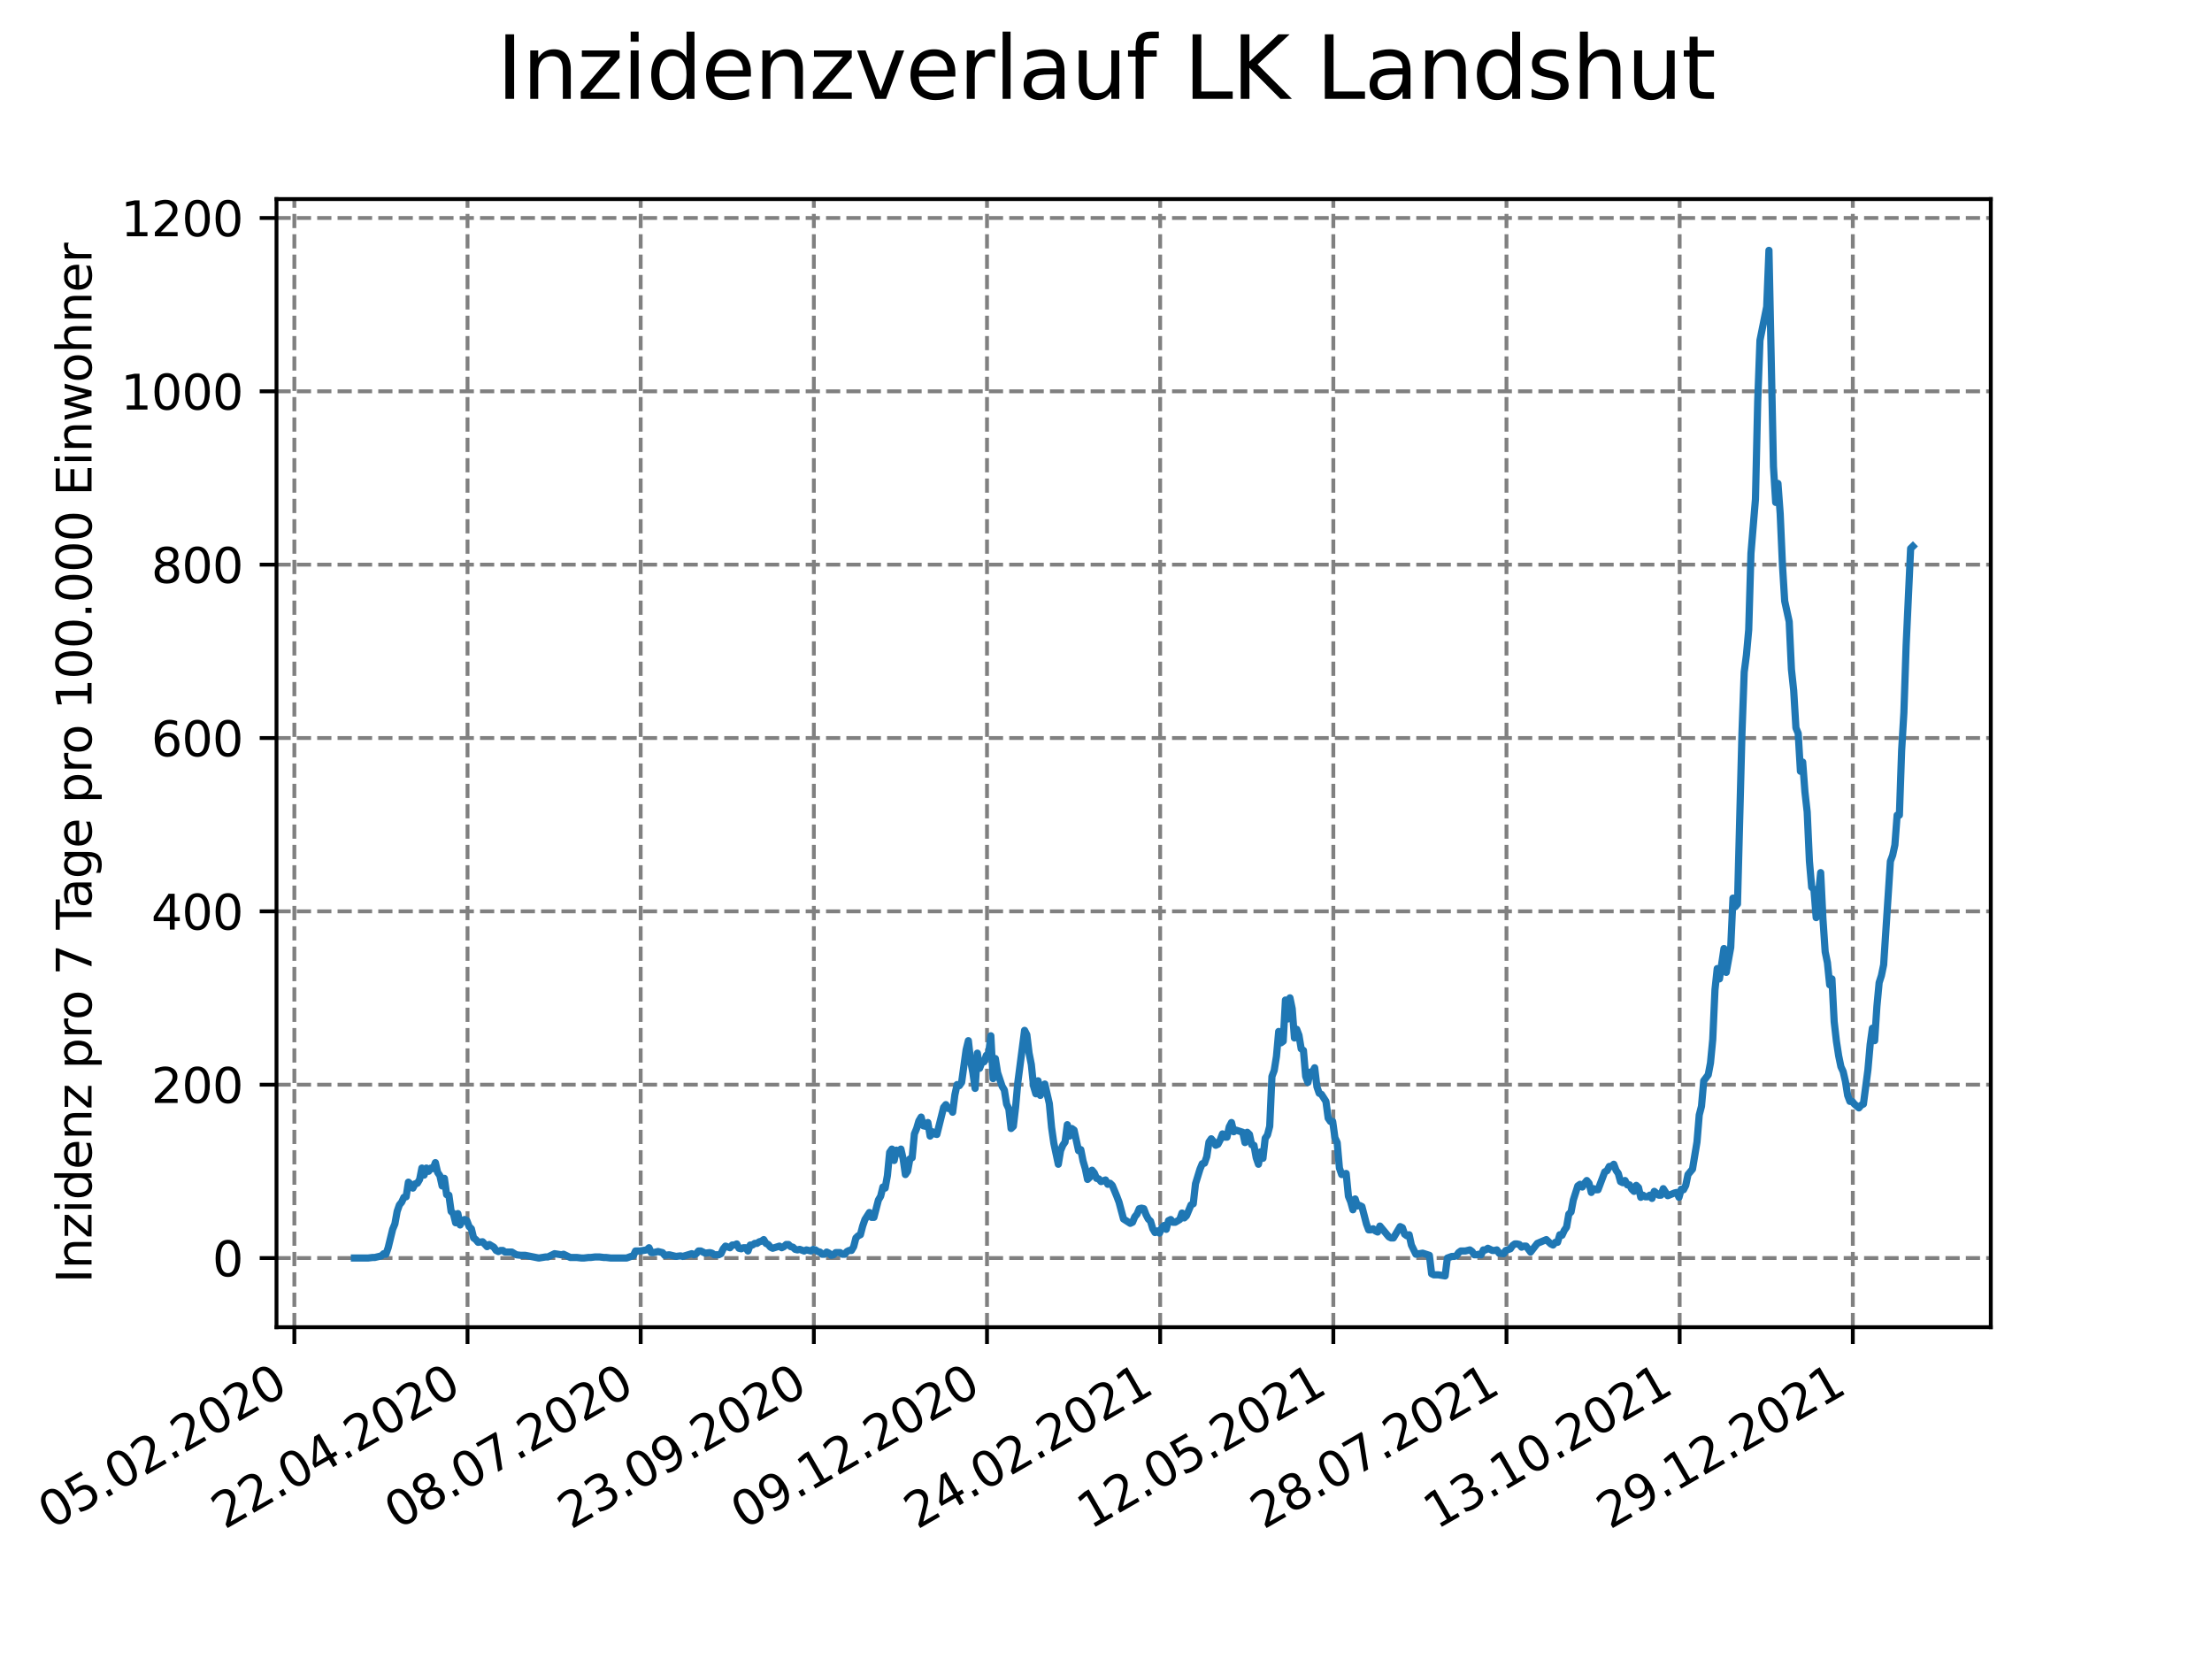 <?xml version="1.0" encoding="utf-8" standalone="no"?>
<!DOCTYPE svg PUBLIC "-//W3C//DTD SVG 1.1//EN"
  "http://www.w3.org/Graphics/SVG/1.1/DTD/svg11.dtd">
<svg xmlns:xlink="http://www.w3.org/1999/xlink" width="460.8pt" height="345.6pt" viewBox="0 0 460.8 345.6" xmlns="http://www.w3.org/2000/svg" version="1.1">
 <defs>
  <style type="text/css">*{stroke-linejoin: round; stroke-linecap: butt}</style>
 </defs>
 <g id="figure_1">
  <g id="patch_1">
   <path d="M 0 345.6 
L 460.8 345.6 
L 460.8 0 
L 0 0 
z
" style="fill: #ffffff"/>
  </g>
  <g id="axes_1">
   <g id="patch_2">
    <path d="M 57.6 276.48 
L 414.72 276.48 
L 414.72 41.472 
L 57.6 41.472 
z
" style="fill: #ffffff"/>
   </g>
   <g id="matplotlib.axis_1">
    <g id="xtick_1">
     <g id="line2d_1">
      <path d="M 61.32 276.48 
L 61.32 41.472 
" clip-path="url(#p8f35d7ff97)" style="fill: none; stroke-dasharray: 2.96,1.28; stroke-dashoffset: 0; stroke: #808080; stroke-width: 0.8"/>
     </g>
     <g id="line2d_2">
      <defs>
       <path id="m3593ae8e24" d="M 0 0 
L 0 3.5 
" style="stroke: #000000; stroke-width: 0.8"/>
      </defs>
      <g>
       <use xlink:href="#m3593ae8e24" x="61.32" y="276.48" style="stroke: #000000; stroke-width: 0.8"/>
      </g>
     </g>
     <g id="text_1">
      <!-- 05.02.2020 -->
      <g transform="translate(10.695 318.689)rotate(-30)scale(0.1 -0.1)">
       <defs>
        <path id="DejaVuSans-30" d="M 2034 4250 
Q 1547 4250 1301 3770 
Q 1056 3291 1056 2328 
Q 1056 1369 1301 889 
Q 1547 409 2034 409 
Q 2525 409 2770 889 
Q 3016 1369 3016 2328 
Q 3016 3291 2770 3770 
Q 2525 4250 2034 4250 
z
M 2034 4750 
Q 2819 4750 3233 4129 
Q 3647 3509 3647 2328 
Q 3647 1150 3233 529 
Q 2819 -91 2034 -91 
Q 1250 -91 836 529 
Q 422 1150 422 2328 
Q 422 3509 836 4129 
Q 1250 4750 2034 4750 
z
" transform="scale(0.016)"/>
        <path id="DejaVuSans-35" d="M 691 4666 
L 3169 4666 
L 3169 4134 
L 1269 4134 
L 1269 2991 
Q 1406 3038 1543 3061 
Q 1681 3084 1819 3084 
Q 2600 3084 3056 2656 
Q 3513 2228 3513 1497 
Q 3513 744 3044 326 
Q 2575 -91 1722 -91 
Q 1428 -91 1123 -41 
Q 819 9 494 109 
L 494 744 
Q 775 591 1075 516 
Q 1375 441 1709 441 
Q 2250 441 2565 725 
Q 2881 1009 2881 1497 
Q 2881 1984 2565 2268 
Q 2250 2553 1709 2553 
Q 1456 2553 1204 2497 
Q 953 2441 691 2322 
L 691 4666 
z
" transform="scale(0.016)"/>
        <path id="DejaVuSans-2e" d="M 684 794 
L 1344 794 
L 1344 0 
L 684 0 
L 684 794 
z
" transform="scale(0.016)"/>
        <path id="DejaVuSans-32" d="M 1228 531 
L 3431 531 
L 3431 0 
L 469 0 
L 469 531 
Q 828 903 1448 1529 
Q 2069 2156 2228 2338 
Q 2531 2678 2651 2914 
Q 2772 3150 2772 3378 
Q 2772 3750 2511 3984 
Q 2250 4219 1831 4219 
Q 1534 4219 1204 4116 
Q 875 4013 500 3803 
L 500 4441 
Q 881 4594 1212 4672 
Q 1544 4750 1819 4750 
Q 2544 4750 2975 4387 
Q 3406 4025 3406 3419 
Q 3406 3131 3298 2873 
Q 3191 2616 2906 2266 
Q 2828 2175 2409 1742 
Q 1991 1309 1228 531 
z
" transform="scale(0.016)"/>
       </defs>
       <use xlink:href="#DejaVuSans-30"/>
       <use xlink:href="#DejaVuSans-35" x="63.623"/>
       <use xlink:href="#DejaVuSans-2e" x="127.246"/>
       <use xlink:href="#DejaVuSans-30" x="159.033"/>
       <use xlink:href="#DejaVuSans-32" x="222.656"/>
       <use xlink:href="#DejaVuSans-2e" x="286.279"/>
       <use xlink:href="#DejaVuSans-32" x="318.066"/>
       <use xlink:href="#DejaVuSans-30" x="381.689"/>
       <use xlink:href="#DejaVuSans-32" x="445.312"/>
       <use xlink:href="#DejaVuSans-30" x="508.936"/>
      </g>
     </g>
    </g>
    <g id="xtick_2">
     <g id="line2d_3">
      <path d="M 97.393 276.48 
L 97.393 41.472 
" clip-path="url(#p8f35d7ff97)" style="fill: none; stroke-dasharray: 2.96,1.28; stroke-dashoffset: 0; stroke: #808080; stroke-width: 0.8"/>
     </g>
     <g id="line2d_4">
      <g>
       <use xlink:href="#m3593ae8e24" x="97.393" y="276.48" style="stroke: #000000; stroke-width: 0.8"/>
      </g>
     </g>
     <g id="text_2">
      <!-- 22.04.2020 -->
      <g transform="translate(46.768 318.689)rotate(-30)scale(0.1 -0.1)">
       <defs>
        <path id="DejaVuSans-34" d="M 2419 4116 
L 825 1625 
L 2419 1625 
L 2419 4116 
z
M 2253 4666 
L 3047 4666 
L 3047 1625 
L 3713 1625 
L 3713 1100 
L 3047 1100 
L 3047 0 
L 2419 0 
L 2419 1100 
L 313 1100 
L 313 1709 
L 2253 4666 
z
" transform="scale(0.016)"/>
       </defs>
       <use xlink:href="#DejaVuSans-32"/>
       <use xlink:href="#DejaVuSans-32" x="63.623"/>
       <use xlink:href="#DejaVuSans-2e" x="127.246"/>
       <use xlink:href="#DejaVuSans-30" x="159.033"/>
       <use xlink:href="#DejaVuSans-34" x="222.656"/>
       <use xlink:href="#DejaVuSans-2e" x="286.279"/>
       <use xlink:href="#DejaVuSans-32" x="318.066"/>
       <use xlink:href="#DejaVuSans-30" x="381.689"/>
       <use xlink:href="#DejaVuSans-32" x="445.312"/>
       <use xlink:href="#DejaVuSans-30" x="508.936"/>
      </g>
     </g>
    </g>
    <g id="xtick_3">
     <g id="line2d_5">
      <path d="M 133.466 276.48 
L 133.466 41.472 
" clip-path="url(#p8f35d7ff97)" style="fill: none; stroke-dasharray: 2.96,1.28; stroke-dashoffset: 0; stroke: #808080; stroke-width: 0.8"/>
     </g>
     <g id="line2d_6">
      <g>
       <use xlink:href="#m3593ae8e24" x="133.466" y="276.48" style="stroke: #000000; stroke-width: 0.8"/>
      </g>
     </g>
     <g id="text_3">
      <!-- 08.07.2020 -->
      <g transform="translate(82.841 318.689)rotate(-30)scale(0.1 -0.1)">
       <defs>
        <path id="DejaVuSans-38" d="M 2034 2216 
Q 1584 2216 1326 1975 
Q 1069 1734 1069 1313 
Q 1069 891 1326 650 
Q 1584 409 2034 409 
Q 2484 409 2743 651 
Q 3003 894 3003 1313 
Q 3003 1734 2745 1975 
Q 2488 2216 2034 2216 
z
M 1403 2484 
Q 997 2584 770 2862 
Q 544 3141 544 3541 
Q 544 4100 942 4425 
Q 1341 4750 2034 4750 
Q 2731 4750 3128 4425 
Q 3525 4100 3525 3541 
Q 3525 3141 3298 2862 
Q 3072 2584 2669 2484 
Q 3125 2378 3379 2068 
Q 3634 1759 3634 1313 
Q 3634 634 3220 271 
Q 2806 -91 2034 -91 
Q 1263 -91 848 271 
Q 434 634 434 1313 
Q 434 1759 690 2068 
Q 947 2378 1403 2484 
z
M 1172 3481 
Q 1172 3119 1398 2916 
Q 1625 2713 2034 2713 
Q 2441 2713 2670 2916 
Q 2900 3119 2900 3481 
Q 2900 3844 2670 4047 
Q 2441 4250 2034 4250 
Q 1625 4250 1398 4047 
Q 1172 3844 1172 3481 
z
" transform="scale(0.016)"/>
        <path id="DejaVuSans-37" d="M 525 4666 
L 3525 4666 
L 3525 4397 
L 1831 0 
L 1172 0 
L 2766 4134 
L 525 4134 
L 525 4666 
z
" transform="scale(0.016)"/>
       </defs>
       <use xlink:href="#DejaVuSans-30"/>
       <use xlink:href="#DejaVuSans-38" x="63.623"/>
       <use xlink:href="#DejaVuSans-2e" x="127.246"/>
       <use xlink:href="#DejaVuSans-30" x="159.033"/>
       <use xlink:href="#DejaVuSans-37" x="222.656"/>
       <use xlink:href="#DejaVuSans-2e" x="286.279"/>
       <use xlink:href="#DejaVuSans-32" x="318.066"/>
       <use xlink:href="#DejaVuSans-30" x="381.689"/>
       <use xlink:href="#DejaVuSans-32" x="445.312"/>
       <use xlink:href="#DejaVuSans-30" x="508.936"/>
      </g>
     </g>
    </g>
    <g id="xtick_4">
     <g id="line2d_7">
      <path d="M 169.539 276.48 
L 169.539 41.472 
" clip-path="url(#p8f35d7ff97)" style="fill: none; stroke-dasharray: 2.96,1.28; stroke-dashoffset: 0; stroke: #808080; stroke-width: 0.8"/>
     </g>
     <g id="line2d_8">
      <g>
       <use xlink:href="#m3593ae8e24" x="169.539" y="276.48" style="stroke: #000000; stroke-width: 0.8"/>
      </g>
     </g>
     <g id="text_4">
      <!-- 23.09.2020 -->
      <g transform="translate(118.913 318.689)rotate(-30)scale(0.1 -0.1)">
       <defs>
        <path id="DejaVuSans-33" d="M 2597 2516 
Q 3050 2419 3304 2112 
Q 3559 1806 3559 1356 
Q 3559 666 3084 287 
Q 2609 -91 1734 -91 
Q 1441 -91 1130 -33 
Q 819 25 488 141 
L 488 750 
Q 750 597 1062 519 
Q 1375 441 1716 441 
Q 2309 441 2620 675 
Q 2931 909 2931 1356 
Q 2931 1769 2642 2001 
Q 2353 2234 1838 2234 
L 1294 2234 
L 1294 2753 
L 1863 2753 
Q 2328 2753 2575 2939 
Q 2822 3125 2822 3475 
Q 2822 3834 2567 4026 
Q 2313 4219 1838 4219 
Q 1578 4219 1281 4162 
Q 984 4106 628 3988 
L 628 4550 
Q 988 4650 1302 4700 
Q 1616 4750 1894 4750 
Q 2613 4750 3031 4423 
Q 3450 4097 3450 3541 
Q 3450 3153 3228 2886 
Q 3006 2619 2597 2516 
z
" transform="scale(0.016)"/>
        <path id="DejaVuSans-39" d="M 703 97 
L 703 672 
Q 941 559 1184 500 
Q 1428 441 1663 441 
Q 2288 441 2617 861 
Q 2947 1281 2994 2138 
Q 2813 1869 2534 1725 
Q 2256 1581 1919 1581 
Q 1219 1581 811 2004 
Q 403 2428 403 3163 
Q 403 3881 828 4315 
Q 1253 4750 1959 4750 
Q 2769 4750 3195 4129 
Q 3622 3509 3622 2328 
Q 3622 1225 3098 567 
Q 2575 -91 1691 -91 
Q 1453 -91 1209 -44 
Q 966 3 703 97 
z
M 1959 2075 
Q 2384 2075 2632 2365 
Q 2881 2656 2881 3163 
Q 2881 3666 2632 3958 
Q 2384 4250 1959 4250 
Q 1534 4250 1286 3958 
Q 1038 3666 1038 3163 
Q 1038 2656 1286 2365 
Q 1534 2075 1959 2075 
z
" transform="scale(0.016)"/>
       </defs>
       <use xlink:href="#DejaVuSans-32"/>
       <use xlink:href="#DejaVuSans-33" x="63.623"/>
       <use xlink:href="#DejaVuSans-2e" x="127.246"/>
       <use xlink:href="#DejaVuSans-30" x="159.033"/>
       <use xlink:href="#DejaVuSans-39" x="222.656"/>
       <use xlink:href="#DejaVuSans-2e" x="286.279"/>
       <use xlink:href="#DejaVuSans-32" x="318.066"/>
       <use xlink:href="#DejaVuSans-30" x="381.689"/>
       <use xlink:href="#DejaVuSans-32" x="445.312"/>
       <use xlink:href="#DejaVuSans-30" x="508.936"/>
      </g>
     </g>
    </g>
    <g id="xtick_5">
     <g id="line2d_9">
      <path d="M 205.611 276.48 
L 205.611 41.472 
" clip-path="url(#p8f35d7ff97)" style="fill: none; stroke-dasharray: 2.96,1.28; stroke-dashoffset: 0; stroke: #808080; stroke-width: 0.8"/>
     </g>
     <g id="line2d_10">
      <g>
       <use xlink:href="#m3593ae8e24" x="205.611" y="276.48" style="stroke: #000000; stroke-width: 0.8"/>
      </g>
     </g>
     <g id="text_5">
      <!-- 09.12.2020 -->
      <g transform="translate(154.986 318.689)rotate(-30)scale(0.1 -0.1)">
       <defs>
        <path id="DejaVuSans-31" d="M 794 531 
L 1825 531 
L 1825 4091 
L 703 3866 
L 703 4441 
L 1819 4666 
L 2450 4666 
L 2450 531 
L 3481 531 
L 3481 0 
L 794 0 
L 794 531 
z
" transform="scale(0.016)"/>
       </defs>
       <use xlink:href="#DejaVuSans-30"/>
       <use xlink:href="#DejaVuSans-39" x="63.623"/>
       <use xlink:href="#DejaVuSans-2e" x="127.246"/>
       <use xlink:href="#DejaVuSans-31" x="159.033"/>
       <use xlink:href="#DejaVuSans-32" x="222.656"/>
       <use xlink:href="#DejaVuSans-2e" x="286.279"/>
       <use xlink:href="#DejaVuSans-32" x="318.066"/>
       <use xlink:href="#DejaVuSans-30" x="381.689"/>
       <use xlink:href="#DejaVuSans-32" x="445.312"/>
       <use xlink:href="#DejaVuSans-30" x="508.936"/>
      </g>
     </g>
    </g>
    <g id="xtick_6">
     <g id="line2d_11">
      <path d="M 241.684 276.48 
L 241.684 41.472 
" clip-path="url(#p8f35d7ff97)" style="fill: none; stroke-dasharray: 2.96,1.28; stroke-dashoffset: 0; stroke: #808080; stroke-width: 0.8"/>
     </g>
     <g id="line2d_12">
      <g>
       <use xlink:href="#m3593ae8e24" x="241.684" y="276.48" style="stroke: #000000; stroke-width: 0.8"/>
      </g>
     </g>
     <g id="text_6">
      <!-- 24.02.2021 -->
      <g transform="translate(191.059 318.689)rotate(-30)scale(0.1 -0.1)">
       <use xlink:href="#DejaVuSans-32"/>
       <use xlink:href="#DejaVuSans-34" x="63.623"/>
       <use xlink:href="#DejaVuSans-2e" x="127.246"/>
       <use xlink:href="#DejaVuSans-30" x="159.033"/>
       <use xlink:href="#DejaVuSans-32" x="222.656"/>
       <use xlink:href="#DejaVuSans-2e" x="286.279"/>
       <use xlink:href="#DejaVuSans-32" x="318.066"/>
       <use xlink:href="#DejaVuSans-30" x="381.689"/>
       <use xlink:href="#DejaVuSans-32" x="445.312"/>
       <use xlink:href="#DejaVuSans-31" x="508.936"/>
      </g>
     </g>
    </g>
    <g id="xtick_7">
     <g id="line2d_13">
      <path d="M 277.757 276.48 
L 277.757 41.472 
" clip-path="url(#p8f35d7ff97)" style="fill: none; stroke-dasharray: 2.96,1.28; stroke-dashoffset: 0; stroke: #808080; stroke-width: 0.8"/>
     </g>
     <g id="line2d_14">
      <g>
       <use xlink:href="#m3593ae8e24" x="277.757" y="276.48" style="stroke: #000000; stroke-width: 0.8"/>
      </g>
     </g>
     <g id="text_7">
      <!-- 12.05.2021 -->
      <g transform="translate(227.132 318.689)rotate(-30)scale(0.1 -0.1)">
       <use xlink:href="#DejaVuSans-31"/>
       <use xlink:href="#DejaVuSans-32" x="63.623"/>
       <use xlink:href="#DejaVuSans-2e" x="127.246"/>
       <use xlink:href="#DejaVuSans-30" x="159.033"/>
       <use xlink:href="#DejaVuSans-35" x="222.656"/>
       <use xlink:href="#DejaVuSans-2e" x="286.279"/>
       <use xlink:href="#DejaVuSans-32" x="318.066"/>
       <use xlink:href="#DejaVuSans-30" x="381.689"/>
       <use xlink:href="#DejaVuSans-32" x="445.312"/>
       <use xlink:href="#DejaVuSans-31" x="508.936"/>
      </g>
     </g>
    </g>
    <g id="xtick_8">
     <g id="line2d_15">
      <path d="M 313.83 276.48 
L 313.83 41.472 
" clip-path="url(#p8f35d7ff97)" style="fill: none; stroke-dasharray: 2.96,1.28; stroke-dashoffset: 0; stroke: #808080; stroke-width: 0.8"/>
     </g>
     <g id="line2d_16">
      <g>
       <use xlink:href="#m3593ae8e24" x="313.83" y="276.48" style="stroke: #000000; stroke-width: 0.8"/>
      </g>
     </g>
     <g id="text_8">
      <!-- 28.07.2021 -->
      <g transform="translate(263.204 318.689)rotate(-30)scale(0.1 -0.1)">
       <use xlink:href="#DejaVuSans-32"/>
       <use xlink:href="#DejaVuSans-38" x="63.623"/>
       <use xlink:href="#DejaVuSans-2e" x="127.246"/>
       <use xlink:href="#DejaVuSans-30" x="159.033"/>
       <use xlink:href="#DejaVuSans-37" x="222.656"/>
       <use xlink:href="#DejaVuSans-2e" x="286.279"/>
       <use xlink:href="#DejaVuSans-32" x="318.066"/>
       <use xlink:href="#DejaVuSans-30" x="381.689"/>
       <use xlink:href="#DejaVuSans-32" x="445.312"/>
       <use xlink:href="#DejaVuSans-31" x="508.936"/>
      </g>
     </g>
    </g>
    <g id="xtick_9">
     <g id="line2d_17">
      <path d="M 349.902 276.48 
L 349.902 41.472 
" clip-path="url(#p8f35d7ff97)" style="fill: none; stroke-dasharray: 2.96,1.28; stroke-dashoffset: 0; stroke: #808080; stroke-width: 0.8"/>
     </g>
     <g id="line2d_18">
      <g>
       <use xlink:href="#m3593ae8e24" x="349.902" y="276.48" style="stroke: #000000; stroke-width: 0.8"/>
      </g>
     </g>
     <g id="text_9">
      <!-- 13.10.2021 -->
      <g transform="translate(299.277 318.689)rotate(-30)scale(0.1 -0.1)">
       <use xlink:href="#DejaVuSans-31"/>
       <use xlink:href="#DejaVuSans-33" x="63.623"/>
       <use xlink:href="#DejaVuSans-2e" x="127.246"/>
       <use xlink:href="#DejaVuSans-31" x="159.033"/>
       <use xlink:href="#DejaVuSans-30" x="222.656"/>
       <use xlink:href="#DejaVuSans-2e" x="286.279"/>
       <use xlink:href="#DejaVuSans-32" x="318.066"/>
       <use xlink:href="#DejaVuSans-30" x="381.689"/>
       <use xlink:href="#DejaVuSans-32" x="445.312"/>
       <use xlink:href="#DejaVuSans-31" x="508.936"/>
      </g>
     </g>
    </g>
    <g id="xtick_10">
     <g id="line2d_19">
      <path d="M 385.975 276.48 
L 385.975 41.472 
" clip-path="url(#p8f35d7ff97)" style="fill: none; stroke-dasharray: 2.96,1.28; stroke-dashoffset: 0; stroke: #808080; stroke-width: 0.8"/>
     </g>
     <g id="line2d_20">
      <g>
       <use xlink:href="#m3593ae8e24" x="385.975" y="276.48" style="stroke: #000000; stroke-width: 0.8"/>
      </g>
     </g>
     <g id="text_10">
      <!-- 29.12.2021 -->
      <g transform="translate(335.35 318.689)rotate(-30)scale(0.1 -0.1)">
       <use xlink:href="#DejaVuSans-32"/>
       <use xlink:href="#DejaVuSans-39" x="63.623"/>
       <use xlink:href="#DejaVuSans-2e" x="127.246"/>
       <use xlink:href="#DejaVuSans-31" x="159.033"/>
       <use xlink:href="#DejaVuSans-32" x="222.656"/>
       <use xlink:href="#DejaVuSans-2e" x="286.279"/>
       <use xlink:href="#DejaVuSans-32" x="318.066"/>
       <use xlink:href="#DejaVuSans-30" x="381.689"/>
       <use xlink:href="#DejaVuSans-32" x="445.312"/>
       <use xlink:href="#DejaVuSans-31" x="508.936"/>
      </g>
     </g>
    </g>
   </g>
   <g id="matplotlib.axis_2">
    <g id="ytick_1">
     <g id="line2d_21">
      <path d="M 57.6 262.071 
L 414.72 262.071 
" clip-path="url(#p8f35d7ff97)" style="fill: none; stroke-dasharray: 2.96,1.28; stroke-dashoffset: 0; stroke: #808080; stroke-width: 0.8"/>
     </g>
     <g id="line2d_22">
      <defs>
       <path id="m822c676df9" d="M 0 0 
L -3.5 0 
" style="stroke: #000000; stroke-width: 0.8"/>
      </defs>
      <g>
       <use xlink:href="#m822c676df9" x="57.6" y="262.071" style="stroke: #000000; stroke-width: 0.8"/>
      </g>
     </g>
     <g id="text_11">
      <!-- 0 -->
      <g transform="translate(44.237 265.871)scale(0.1 -0.1)">
       <use xlink:href="#DejaVuSans-30"/>
      </g>
     </g>
    </g>
    <g id="ytick_2">
     <g id="line2d_23">
      <path d="M 57.6 225.961 
L 414.72 225.961 
" clip-path="url(#p8f35d7ff97)" style="fill: none; stroke-dasharray: 2.96,1.28; stroke-dashoffset: 0; stroke: #808080; stroke-width: 0.8"/>
     </g>
     <g id="line2d_24">
      <g>
       <use xlink:href="#m822c676df9" x="57.6" y="225.961" style="stroke: #000000; stroke-width: 0.8"/>
      </g>
     </g>
     <g id="text_12">
      <!-- 200 -->
      <g transform="translate(31.512 229.76)scale(0.1 -0.1)">
       <use xlink:href="#DejaVuSans-32"/>
       <use xlink:href="#DejaVuSans-30" x="63.623"/>
       <use xlink:href="#DejaVuSans-30" x="127.246"/>
      </g>
     </g>
    </g>
    <g id="ytick_3">
     <g id="line2d_25">
      <path d="M 57.6 189.85 
L 414.72 189.85 
" clip-path="url(#p8f35d7ff97)" style="fill: none; stroke-dasharray: 2.96,1.28; stroke-dashoffset: 0; stroke: #808080; stroke-width: 0.8"/>
     </g>
     <g id="line2d_26">
      <g>
       <use xlink:href="#m822c676df9" x="57.6" y="189.85" style="stroke: #000000; stroke-width: 0.8"/>
      </g>
     </g>
     <g id="text_13">
      <!-- 400 -->
      <g transform="translate(31.512 193.65)scale(0.1 -0.1)">
       <use xlink:href="#DejaVuSans-34"/>
       <use xlink:href="#DejaVuSans-30" x="63.623"/>
       <use xlink:href="#DejaVuSans-30" x="127.246"/>
      </g>
     </g>
    </g>
    <g id="ytick_4">
     <g id="line2d_27">
      <path d="M 57.6 153.74 
L 414.72 153.74 
" clip-path="url(#p8f35d7ff97)" style="fill: none; stroke-dasharray: 2.96,1.28; stroke-dashoffset: 0; stroke: #808080; stroke-width: 0.8"/>
     </g>
     <g id="line2d_28">
      <g>
       <use xlink:href="#m822c676df9" x="57.6" y="153.74" style="stroke: #000000; stroke-width: 0.8"/>
      </g>
     </g>
     <g id="text_14">
      <!-- 600 -->
      <g transform="translate(31.512 157.539)scale(0.1 -0.1)">
       <defs>
        <path id="DejaVuSans-36" d="M 2113 2584 
Q 1688 2584 1439 2293 
Q 1191 2003 1191 1497 
Q 1191 994 1439 701 
Q 1688 409 2113 409 
Q 2538 409 2786 701 
Q 3034 994 3034 1497 
Q 3034 2003 2786 2293 
Q 2538 2584 2113 2584 
z
M 3366 4563 
L 3366 3988 
Q 3128 4100 2886 4159 
Q 2644 4219 2406 4219 
Q 1781 4219 1451 3797 
Q 1122 3375 1075 2522 
Q 1259 2794 1537 2939 
Q 1816 3084 2150 3084 
Q 2853 3084 3261 2657 
Q 3669 2231 3669 1497 
Q 3669 778 3244 343 
Q 2819 -91 2113 -91 
Q 1303 -91 875 529 
Q 447 1150 447 2328 
Q 447 3434 972 4092 
Q 1497 4750 2381 4750 
Q 2619 4750 2861 4703 
Q 3103 4656 3366 4563 
z
" transform="scale(0.016)"/>
       </defs>
       <use xlink:href="#DejaVuSans-36"/>
       <use xlink:href="#DejaVuSans-30" x="63.623"/>
       <use xlink:href="#DejaVuSans-30" x="127.246"/>
      </g>
     </g>
    </g>
    <g id="ytick_5">
     <g id="line2d_29">
      <path d="M 57.6 117.629 
L 414.72 117.629 
" clip-path="url(#p8f35d7ff97)" style="fill: none; stroke-dasharray: 2.96,1.28; stroke-dashoffset: 0; stroke: #808080; stroke-width: 0.8"/>
     </g>
     <g id="line2d_30">
      <g>
       <use xlink:href="#m822c676df9" x="57.6" y="117.629" style="stroke: #000000; stroke-width: 0.8"/>
      </g>
     </g>
     <g id="text_15">
      <!-- 800 -->
      <g transform="translate(31.512 121.429)scale(0.1 -0.1)">
       <use xlink:href="#DejaVuSans-38"/>
       <use xlink:href="#DejaVuSans-30" x="63.623"/>
       <use xlink:href="#DejaVuSans-30" x="127.246"/>
      </g>
     </g>
    </g>
    <g id="ytick_6">
     <g id="line2d_31">
      <path d="M 57.6 81.519 
L 414.72 81.519 
" clip-path="url(#p8f35d7ff97)" style="fill: none; stroke-dasharray: 2.96,1.28; stroke-dashoffset: 0; stroke: #808080; stroke-width: 0.8"/>
     </g>
     <g id="line2d_32">
      <g>
       <use xlink:href="#m822c676df9" x="57.6" y="81.519" style="stroke: #000000; stroke-width: 0.8"/>
      </g>
     </g>
     <g id="text_16">
      <!-- 1000 -->
      <g transform="translate(25.15 85.318)scale(0.1 -0.1)">
       <use xlink:href="#DejaVuSans-31"/>
       <use xlink:href="#DejaVuSans-30" x="63.623"/>
       <use xlink:href="#DejaVuSans-30" x="127.246"/>
       <use xlink:href="#DejaVuSans-30" x="190.869"/>
      </g>
     </g>
    </g>
    <g id="ytick_7">
     <g id="line2d_33">
      <path d="M 57.6 45.408 
L 414.72 45.408 
" clip-path="url(#p8f35d7ff97)" style="fill: none; stroke-dasharray: 2.96,1.28; stroke-dashoffset: 0; stroke: #808080; stroke-width: 0.8"/>
     </g>
     <g id="line2d_34">
      <g>
       <use xlink:href="#m822c676df9" x="57.6" y="45.408" style="stroke: #000000; stroke-width: 0.8"/>
      </g>
     </g>
     <g id="text_17">
      <!-- 1200 -->
      <g transform="translate(25.15 49.208)scale(0.1 -0.1)">
       <use xlink:href="#DejaVuSans-31"/>
       <use xlink:href="#DejaVuSans-32" x="63.623"/>
       <use xlink:href="#DejaVuSans-30" x="127.246"/>
       <use xlink:href="#DejaVuSans-30" x="190.869"/>
      </g>
     </g>
    </g>
    <g id="text_18">
     <!-- Inzidenz pro 7 Tage pro 100.000 Einwohner -->
     <g transform="translate(19.07 267.301)rotate(-90)scale(0.1 -0.1)">
      <defs>
       <path id="DejaVuSans-49" d="M 628 4666 
L 1259 4666 
L 1259 0 
L 628 0 
L 628 4666 
z
" transform="scale(0.016)"/>
       <path id="DejaVuSans-6e" d="M 3513 2113 
L 3513 0 
L 2938 0 
L 2938 2094 
Q 2938 2591 2744 2837 
Q 2550 3084 2163 3084 
Q 1697 3084 1428 2787 
Q 1159 2491 1159 1978 
L 1159 0 
L 581 0 
L 581 3500 
L 1159 3500 
L 1159 2956 
Q 1366 3272 1645 3428 
Q 1925 3584 2291 3584 
Q 2894 3584 3203 3211 
Q 3513 2838 3513 2113 
z
" transform="scale(0.016)"/>
       <path id="DejaVuSans-7a" d="M 353 3500 
L 3084 3500 
L 3084 2975 
L 922 459 
L 3084 459 
L 3084 0 
L 275 0 
L 275 525 
L 2438 3041 
L 353 3041 
L 353 3500 
z
" transform="scale(0.016)"/>
       <path id="DejaVuSans-69" d="M 603 3500 
L 1178 3500 
L 1178 0 
L 603 0 
L 603 3500 
z
M 603 4863 
L 1178 4863 
L 1178 4134 
L 603 4134 
L 603 4863 
z
" transform="scale(0.016)"/>
       <path id="DejaVuSans-64" d="M 2906 2969 
L 2906 4863 
L 3481 4863 
L 3481 0 
L 2906 0 
L 2906 525 
Q 2725 213 2448 61 
Q 2172 -91 1784 -91 
Q 1150 -91 751 415 
Q 353 922 353 1747 
Q 353 2572 751 3078 
Q 1150 3584 1784 3584 
Q 2172 3584 2448 3432 
Q 2725 3281 2906 2969 
z
M 947 1747 
Q 947 1113 1208 752 
Q 1469 391 1925 391 
Q 2381 391 2643 752 
Q 2906 1113 2906 1747 
Q 2906 2381 2643 2742 
Q 2381 3103 1925 3103 
Q 1469 3103 1208 2742 
Q 947 2381 947 1747 
z
" transform="scale(0.016)"/>
       <path id="DejaVuSans-65" d="M 3597 1894 
L 3597 1613 
L 953 1613 
Q 991 1019 1311 708 
Q 1631 397 2203 397 
Q 2534 397 2845 478 
Q 3156 559 3463 722 
L 3463 178 
Q 3153 47 2828 -22 
Q 2503 -91 2169 -91 
Q 1331 -91 842 396 
Q 353 884 353 1716 
Q 353 2575 817 3079 
Q 1281 3584 2069 3584 
Q 2775 3584 3186 3129 
Q 3597 2675 3597 1894 
z
M 3022 2063 
Q 3016 2534 2758 2815 
Q 2500 3097 2075 3097 
Q 1594 3097 1305 2825 
Q 1016 2553 972 2059 
L 3022 2063 
z
" transform="scale(0.016)"/>
       <path id="DejaVuSans-20" transform="scale(0.016)"/>
       <path id="DejaVuSans-70" d="M 1159 525 
L 1159 -1331 
L 581 -1331 
L 581 3500 
L 1159 3500 
L 1159 2969 
Q 1341 3281 1617 3432 
Q 1894 3584 2278 3584 
Q 2916 3584 3314 3078 
Q 3713 2572 3713 1747 
Q 3713 922 3314 415 
Q 2916 -91 2278 -91 
Q 1894 -91 1617 61 
Q 1341 213 1159 525 
z
M 3116 1747 
Q 3116 2381 2855 2742 
Q 2594 3103 2138 3103 
Q 1681 3103 1420 2742 
Q 1159 2381 1159 1747 
Q 1159 1113 1420 752 
Q 1681 391 2138 391 
Q 2594 391 2855 752 
Q 3116 1113 3116 1747 
z
" transform="scale(0.016)"/>
       <path id="DejaVuSans-72" d="M 2631 2963 
Q 2534 3019 2420 3045 
Q 2306 3072 2169 3072 
Q 1681 3072 1420 2755 
Q 1159 2438 1159 1844 
L 1159 0 
L 581 0 
L 581 3500 
L 1159 3500 
L 1159 2956 
Q 1341 3275 1631 3429 
Q 1922 3584 2338 3584 
Q 2397 3584 2469 3576 
Q 2541 3569 2628 3553 
L 2631 2963 
z
" transform="scale(0.016)"/>
       <path id="DejaVuSans-6f" d="M 1959 3097 
Q 1497 3097 1228 2736 
Q 959 2375 959 1747 
Q 959 1119 1226 758 
Q 1494 397 1959 397 
Q 2419 397 2687 759 
Q 2956 1122 2956 1747 
Q 2956 2369 2687 2733 
Q 2419 3097 1959 3097 
z
M 1959 3584 
Q 2709 3584 3137 3096 
Q 3566 2609 3566 1747 
Q 3566 888 3137 398 
Q 2709 -91 1959 -91 
Q 1206 -91 779 398 
Q 353 888 353 1747 
Q 353 2609 779 3096 
Q 1206 3584 1959 3584 
z
" transform="scale(0.016)"/>
       <path id="DejaVuSans-54" d="M -19 4666 
L 3928 4666 
L 3928 4134 
L 2272 4134 
L 2272 0 
L 1638 0 
L 1638 4134 
L -19 4134 
L -19 4666 
z
" transform="scale(0.016)"/>
       <path id="DejaVuSans-61" d="M 2194 1759 
Q 1497 1759 1228 1600 
Q 959 1441 959 1056 
Q 959 750 1161 570 
Q 1363 391 1709 391 
Q 2188 391 2477 730 
Q 2766 1069 2766 1631 
L 2766 1759 
L 2194 1759 
z
M 3341 1997 
L 3341 0 
L 2766 0 
L 2766 531 
Q 2569 213 2275 61 
Q 1981 -91 1556 -91 
Q 1019 -91 701 211 
Q 384 513 384 1019 
Q 384 1609 779 1909 
Q 1175 2209 1959 2209 
L 2766 2209 
L 2766 2266 
Q 2766 2663 2505 2880 
Q 2244 3097 1772 3097 
Q 1472 3097 1187 3025 
Q 903 2953 641 2809 
L 641 3341 
Q 956 3463 1253 3523 
Q 1550 3584 1831 3584 
Q 2591 3584 2966 3190 
Q 3341 2797 3341 1997 
z
" transform="scale(0.016)"/>
       <path id="DejaVuSans-67" d="M 2906 1791 
Q 2906 2416 2648 2759 
Q 2391 3103 1925 3103 
Q 1463 3103 1205 2759 
Q 947 2416 947 1791 
Q 947 1169 1205 825 
Q 1463 481 1925 481 
Q 2391 481 2648 825 
Q 2906 1169 2906 1791 
z
M 3481 434 
Q 3481 -459 3084 -895 
Q 2688 -1331 1869 -1331 
Q 1566 -1331 1297 -1286 
Q 1028 -1241 775 -1147 
L 775 -588 
Q 1028 -725 1275 -790 
Q 1522 -856 1778 -856 
Q 2344 -856 2625 -561 
Q 2906 -266 2906 331 
L 2906 616 
Q 2728 306 2450 153 
Q 2172 0 1784 0 
Q 1141 0 747 490 
Q 353 981 353 1791 
Q 353 2603 747 3093 
Q 1141 3584 1784 3584 
Q 2172 3584 2450 3431 
Q 2728 3278 2906 2969 
L 2906 3500 
L 3481 3500 
L 3481 434 
z
" transform="scale(0.016)"/>
       <path id="DejaVuSans-45" d="M 628 4666 
L 3578 4666 
L 3578 4134 
L 1259 4134 
L 1259 2753 
L 3481 2753 
L 3481 2222 
L 1259 2222 
L 1259 531 
L 3634 531 
L 3634 0 
L 628 0 
L 628 4666 
z
" transform="scale(0.016)"/>
       <path id="DejaVuSans-77" d="M 269 3500 
L 844 3500 
L 1563 769 
L 2278 3500 
L 2956 3500 
L 3675 769 
L 4391 3500 
L 4966 3500 
L 4050 0 
L 3372 0 
L 2619 2869 
L 1863 0 
L 1184 0 
L 269 3500 
z
" transform="scale(0.016)"/>
       <path id="DejaVuSans-68" d="M 3513 2113 
L 3513 0 
L 2938 0 
L 2938 2094 
Q 2938 2591 2744 2837 
Q 2550 3084 2163 3084 
Q 1697 3084 1428 2787 
Q 1159 2491 1159 1978 
L 1159 0 
L 581 0 
L 581 4863 
L 1159 4863 
L 1159 2956 
Q 1366 3272 1645 3428 
Q 1925 3584 2291 3584 
Q 2894 3584 3203 3211 
Q 3513 2838 3513 2113 
z
" transform="scale(0.016)"/>
      </defs>
      <use xlink:href="#DejaVuSans-49"/>
      <use xlink:href="#DejaVuSans-6e" x="29.492"/>
      <use xlink:href="#DejaVuSans-7a" x="92.871"/>
      <use xlink:href="#DejaVuSans-69" x="145.361"/>
      <use xlink:href="#DejaVuSans-64" x="173.145"/>
      <use xlink:href="#DejaVuSans-65" x="236.621"/>
      <use xlink:href="#DejaVuSans-6e" x="298.145"/>
      <use xlink:href="#DejaVuSans-7a" x="361.523"/>
      <use xlink:href="#DejaVuSans-20" x="414.014"/>
      <use xlink:href="#DejaVuSans-70" x="445.801"/>
      <use xlink:href="#DejaVuSans-72" x="509.277"/>
      <use xlink:href="#DejaVuSans-6f" x="548.141"/>
      <use xlink:href="#DejaVuSans-20" x="609.322"/>
      <use xlink:href="#DejaVuSans-37" x="641.109"/>
      <use xlink:href="#DejaVuSans-20" x="704.732"/>
      <use xlink:href="#DejaVuSans-54" x="736.52"/>
      <use xlink:href="#DejaVuSans-61" x="781.104"/>
      <use xlink:href="#DejaVuSans-67" x="842.383"/>
      <use xlink:href="#DejaVuSans-65" x="905.859"/>
      <use xlink:href="#DejaVuSans-20" x="967.383"/>
      <use xlink:href="#DejaVuSans-70" x="999.17"/>
      <use xlink:href="#DejaVuSans-72" x="1062.646"/>
      <use xlink:href="#DejaVuSans-6f" x="1101.51"/>
      <use xlink:href="#DejaVuSans-20" x="1162.691"/>
      <use xlink:href="#DejaVuSans-31" x="1194.479"/>
      <use xlink:href="#DejaVuSans-30" x="1258.102"/>
      <use xlink:href="#DejaVuSans-30" x="1321.725"/>
      <use xlink:href="#DejaVuSans-2e" x="1385.348"/>
      <use xlink:href="#DejaVuSans-30" x="1417.135"/>
      <use xlink:href="#DejaVuSans-30" x="1480.758"/>
      <use xlink:href="#DejaVuSans-30" x="1544.381"/>
      <use xlink:href="#DejaVuSans-20" x="1608.004"/>
      <use xlink:href="#DejaVuSans-45" x="1639.791"/>
      <use xlink:href="#DejaVuSans-69" x="1702.975"/>
      <use xlink:href="#DejaVuSans-6e" x="1730.758"/>
      <use xlink:href="#DejaVuSans-77" x="1794.137"/>
      <use xlink:href="#DejaVuSans-6f" x="1875.924"/>
      <use xlink:href="#DejaVuSans-68" x="1937.105"/>
      <use xlink:href="#DejaVuSans-6e" x="2000.484"/>
      <use xlink:href="#DejaVuSans-65" x="2063.863"/>
      <use xlink:href="#DejaVuSans-72" x="2125.387"/>
     </g>
    </g>
   </g>
   <g id="line2d_35">
    <path d="M 73.833 262.071 
L 76.644 262.071 
L 77.581 261.959 
L 78.049 261.959 
L 79.454 261.62 
L 79.923 261.168 
L 80.391 261.281 
L 80.86 259.926 
L 81.797 256.087 
L 82.265 254.958 
L 82.734 252.36 
L 83.202 251.005 
L 83.671 250.441 
L 84.139 249.424 
L 84.608 249.312 
L 85.076 246.263 
L 85.545 246.714 
L 86.013 247.505 
L 86.482 246.602 
L 86.95 246.489 
L 87.419 245.698 
L 87.887 243.327 
L 88.356 244.795 
L 88.824 243.327 
L 89.292 244.004 
L 89.761 243.327 
L 90.229 243.44 
L 90.698 242.198 
L 91.166 244.23 
L 91.635 244.908 
L 92.103 247.053 
L 92.572 245.472 
L 93.04 248.86 
L 93.509 248.973 
L 93.977 252.36 
L 94.446 252.812 
L 94.914 254.732 
L 95.383 252.812 
L 95.851 255.183 
L 96.32 254.28 
L 96.788 254.054 
L 97.257 254.28 
L 97.725 255.522 
L 98.194 255.974 
L 98.662 257.893 
L 99.13 258.232 
L 99.599 258.797 
L 100.536 258.684 
L 101.473 259.7 
L 101.941 259.248 
L 102.878 259.813 
L 103.347 260.491 
L 103.815 260.716 
L 104.284 260.491 
L 104.752 260.491 
L 105.221 260.829 
L 106.626 260.829 
L 107.563 261.394 
L 108.5 261.507 
L 109.437 261.507 
L 112.248 262.071 
L 113.653 261.846 
L 114.122 261.846 
L 115.527 261.168 
L 116.933 261.394 
L 117.401 261.281 
L 118.807 261.959 
L 120.212 261.959 
L 121.149 262.071 
L 121.617 262.071 
L 122.554 261.959 
L 123.023 261.959 
L 123.96 261.846 
L 124.897 261.846 
L 125.834 261.959 
L 126.302 261.959 
L 127.239 262.071 
L 130.518 262.071 
L 131.455 261.733 
L 131.924 261.62 
L 132.392 260.604 
L 133.329 260.604 
L 134.735 260.378 
L 135.203 259.926 
L 135.672 260.942 
L 136.14 260.942 
L 137.077 260.716 
L 138.014 260.942 
L 138.483 261.507 
L 139.42 261.394 
L 140.825 261.733 
L 141.762 261.62 
L 142.23 261.733 
L 144.104 261.168 
L 144.573 261.394 
L 145.041 261.168 
L 145.51 260.604 
L 145.978 260.604 
L 146.915 261.055 
L 147.852 260.942 
L 148.321 261.055 
L 148.789 261.394 
L 149.726 261.394 
L 150.194 261.168 
L 150.663 260.152 
L 151.131 259.587 
L 152.068 259.926 
L 152.537 259.361 
L 153.005 259.361 
L 153.474 259.136 
L 153.942 260.039 
L 154.411 260.152 
L 154.879 259.926 
L 155.348 259.926 
L 155.816 260.604 
L 156.285 259.361 
L 156.753 259.361 
L 157.222 259.023 
L 157.69 259.023 
L 158.159 258.684 
L 158.627 258.571 
L 159.096 258.232 
L 159.564 259.023 
L 160.032 259.248 
L 160.501 259.813 
L 160.969 260.039 
L 162.375 259.587 
L 162.843 259.926 
L 163.312 259.7 
L 163.78 259.248 
L 164.249 259.248 
L 164.717 259.7 
L 165.186 259.813 
L 165.654 260.265 
L 166.123 260.378 
L 166.591 260.265 
L 167.528 260.604 
L 167.997 260.378 
L 168.934 260.604 
L 169.402 260.265 
L 169.871 260.378 
L 170.339 260.716 
L 170.807 260.829 
L 171.276 261.281 
L 171.744 261.281 
L 172.213 260.829 
L 172.681 261.055 
L 173.15 261.507 
L 173.618 261.394 
L 174.087 260.942 
L 175.024 260.942 
L 175.492 261.281 
L 175.961 261.281 
L 176.429 260.716 
L 176.898 260.491 
L 177.366 260.491 
L 177.835 259.7 
L 178.303 257.893 
L 178.772 257.442 
L 179.24 257.216 
L 179.709 255.409 
L 180.177 254.054 
L 181.114 252.586 
L 181.582 253.603 
L 182.051 253.603 
L 182.988 249.989 
L 183.456 249.199 
L 183.925 247.279 
L 184.393 247.505 
L 184.862 244.908 
L 185.33 240.052 
L 185.799 239.375 
L 186.267 241.746 
L 186.736 239.601 
L 187.204 240.278 
L 187.673 239.375 
L 188.141 241.407 
L 188.61 244.682 
L 189.078 244.004 
L 189.547 241.407 
L 190.015 241.181 
L 190.483 236.213 
L 190.952 235.084 
L 191.42 233.503 
L 191.889 232.712 
L 192.357 234.519 
L 192.826 234.632 
L 193.294 233.842 
L 193.763 236.665 
L 194.231 235.761 
L 194.7 236.213 
L 195.168 236.326 
L 196.574 230.68 
L 197.042 230.115 
L 197.511 230.906 
L 197.979 230.793 
L 198.448 231.696 
L 198.916 228.083 
L 199.385 225.937 
L 199.853 226.163 
L 200.322 225.486 
L 201.258 218.71 
L 201.727 216.791 
L 202.195 220.969 
L 202.664 223.453 
L 203.132 226.728 
L 203.601 219.388 
L 204.069 222.55 
L 204.538 221.308 
L 205.006 221.195 
L 205.475 219.84 
L 205.943 219.501 
L 206.412 215.774 
L 206.88 224.695 
L 207.349 220.517 
L 207.817 223.453 
L 208.754 226.276 
L 209.223 227.066 
L 209.691 230.002 
L 210.16 231.019 
L 210.628 235.084 
L 211.096 234.632 
L 211.565 230.68 
L 212.033 225.486 
L 213.439 214.645 
L 213.907 215.549 
L 214.376 219.388 
L 214.844 221.759 
L 215.313 226.276 
L 215.781 227.857 
L 216.25 225.147 
L 216.718 228.196 
L 217.187 226.163 
L 217.655 225.824 
L 218.592 229.889 
L 219.061 234.858 
L 219.529 238.133 
L 220.466 242.536 
L 220.934 239.713 
L 221.403 238.584 
L 221.871 237.907 
L 222.34 234.293 
L 222.808 236.665 
L 223.277 235.084 
L 223.745 235.422 
L 224.682 239.713 
L 225.151 239.488 
L 225.619 241.859 
L 226.088 243.44 
L 226.556 245.698 
L 227.025 245.246 
L 227.493 243.779 
L 227.962 244.343 
L 228.43 245.472 
L 228.899 245.585 
L 229.367 246.15 
L 230.304 245.811 
L 230.773 246.714 
L 231.241 246.489 
L 231.709 246.94 
L 232.646 249.199 
L 233.115 250.441 
L 234.052 253.941 
L 235.457 254.845 
L 235.926 254.619 
L 236.394 253.49 
L 236.863 252.925 
L 237.331 251.796 
L 237.8 251.683 
L 238.268 251.796 
L 238.737 253.038 
L 239.205 253.941 
L 239.674 254.393 
L 240.142 255.974 
L 240.611 256.764 
L 241.079 256.426 
L 241.547 256.877 
L 242.016 255.748 
L 242.484 255.296 
L 242.953 256.087 
L 243.421 254.28 
L 243.89 254.054 
L 244.358 254.619 
L 244.827 254.619 
L 245.764 254.054 
L 246.232 252.699 
L 246.701 253.715 
L 247.169 253.264 
L 248.106 251.005 
L 248.575 250.78 
L 249.043 246.602 
L 249.98 243.553 
L 250.449 242.423 
L 250.917 242.311 
L 251.386 240.956 
L 251.854 237.907 
L 252.322 237.229 
L 252.791 237.794 
L 253.259 238.584 
L 253.728 238.358 
L 254.196 237.455 
L 254.665 236.213 
L 255.133 236.89 
L 255.602 236.89 
L 256.07 234.745 
L 256.539 233.842 
L 257.007 235.761 
L 257.476 235.422 
L 258.881 235.874 
L 259.35 238.02 
L 259.818 235.874 
L 260.287 236.326 
L 260.755 238.471 
L 261.224 238.584 
L 261.692 241.181 
L 262.16 242.536 
L 262.629 239.939 
L 263.097 241.294 
L 263.566 237.116 
L 264.034 236.439 
L 264.503 234.632 
L 264.971 224.243 
L 265.44 223.001 
L 265.908 220.065 
L 266.377 214.871 
L 266.845 217.242 
L 267.314 216.904 
L 267.782 208.322 
L 268.251 212.274 
L 268.719 207.87 
L 269.188 210.129 
L 269.656 216.226 
L 270.125 214.419 
L 270.593 215.662 
L 271.062 218.485 
L 271.53 218.823 
L 271.998 224.243 
L 272.467 225.486 
L 272.935 223.34 
L 273.404 223.34 
L 273.872 222.437 
L 274.341 226.389 
L 274.809 227.744 
L 275.278 227.97 
L 276.215 229.438 
L 276.683 232.938 
L 277.152 233.616 
L 277.62 233.616 
L 278.089 237.003 
L 278.557 238.02 
L 279.026 243.327 
L 279.494 244.682 
L 280.431 244.456 
L 280.9 249.199 
L 281.368 250.328 
L 281.837 252.022 
L 282.305 249.763 
L 282.773 251.231 
L 283.242 251.118 
L 283.71 251.344 
L 284.647 254.958 
L 285.116 256.2 
L 285.584 256.2 
L 286.053 255.974 
L 286.521 256.426 
L 286.99 256.651 
L 287.458 255.409 
L 289.332 257.668 
L 289.801 257.893 
L 290.269 257.893 
L 291.675 255.522 
L 292.143 255.748 
L 292.611 257.103 
L 293.08 257.442 
L 293.548 257.216 
L 294.017 259.361 
L 294.954 261.281 
L 296.359 261.055 
L 297.765 261.507 
L 298.233 265.346 
L 298.702 265.572 
L 299.639 265.572 
L 301.044 265.798 
L 301.513 262.071 
L 302.449 261.733 
L 302.918 261.733 
L 303.386 261.62 
L 303.855 260.942 
L 304.323 260.604 
L 305.26 260.604 
L 306.197 260.378 
L 306.666 260.716 
L 307.134 261.394 
L 307.603 261.394 
L 308.071 261.281 
L 308.54 261.394 
L 309.008 260.378 
L 309.477 260.378 
L 309.945 260.039 
L 310.882 260.491 
L 311.351 260.491 
L 311.819 260.378 
L 312.288 261.055 
L 313.224 261.168 
L 313.693 260.491 
L 314.63 260.152 
L 315.098 259.474 
L 315.567 259.136 
L 316.035 259.136 
L 316.504 259.248 
L 316.972 259.813 
L 317.441 259.587 
L 317.909 259.587 
L 318.846 260.829 
L 320.252 259.023 
L 322.126 258.232 
L 323.062 259.136 
L 323.531 259.361 
L 323.999 258.797 
L 324.468 258.797 
L 324.936 257.216 
L 325.405 257.329 
L 325.873 256.313 
L 326.342 255.635 
L 326.81 252.925 
L 327.279 252.473 
L 327.747 249.989 
L 328.684 247.053 
L 329.153 246.714 
L 329.621 247.279 
L 330.09 246.489 
L 330.558 245.924 
L 331.027 246.489 
L 331.495 248.408 
L 331.964 247.618 
L 332.432 247.844 
L 332.9 247.844 
L 333.837 245.359 
L 334.306 244.117 
L 334.774 243.891 
L 335.243 242.988 
L 335.711 242.988 
L 336.18 242.536 
L 336.648 243.779 
L 337.117 244.456 
L 337.585 246.15 
L 338.054 246.376 
L 338.522 245.924 
L 338.991 246.827 
L 339.459 246.827 
L 339.928 247.731 
L 340.396 248.182 
L 340.865 246.94 
L 341.333 247.392 
L 341.802 249.424 
L 342.27 248.973 
L 342.739 249.312 
L 343.207 249.312 
L 343.675 248.973 
L 344.144 249.65 
L 344.612 248.182 
L 345.549 248.973 
L 346.018 248.973 
L 346.486 247.618 
L 347.423 249.086 
L 348.829 248.521 
L 349.297 248.408 
L 349.766 249.424 
L 350.234 247.731 
L 350.703 247.844 
L 351.171 246.94 
L 351.64 244.682 
L 352.577 243.553 
L 353.513 237.907 
L 353.982 232.261 
L 354.45 230.454 
L 354.919 225.147 
L 355.856 223.905 
L 356.324 221.42 
L 356.793 216.565 
L 357.261 206.176 
L 357.73 201.772 
L 358.198 203.918 
L 359.135 197.594 
L 359.604 202.563 
L 360.541 197.369 
L 361.009 187.093 
L 361.478 188.9 
L 361.946 188.335 
L 362.883 152.765 
L 363.351 140.006 
L 363.82 136.392 
L 364.288 131.198 
L 364.757 115.276 
L 365.694 103.984 
L 366.162 83.659 
L 366.631 70.899 
L 368.036 63.898 
L 368.505 52.154 
L 369.442 97.209 
L 369.91 104.662 
L 370.379 100.71 
L 370.847 107.033 
L 371.316 117.647 
L 371.784 125.213 
L 372.721 129.504 
L 373.19 139.441 
L 373.658 143.845 
L 374.126 151.636 
L 374.595 152.765 
L 375.063 160.67 
L 375.532 158.75 
L 376 164.961 
L 376.469 169.139 
L 376.937 179.414 
L 377.406 184.835 
L 377.874 185.286 
L 378.343 191.158 
L 379.28 181.786 
L 379.748 191.384 
L 380.217 198.272 
L 380.685 200.53 
L 381.154 205.16 
L 381.622 203.918 
L 382.091 212.839 
L 382.559 216.904 
L 383.028 219.953 
L 383.496 222.211 
L 383.964 223.227 
L 384.433 225.26 
L 384.901 228.196 
L 385.37 229.438 
L 385.838 229.438 
L 386.307 230.002 
L 387.244 230.793 
L 387.712 230.228 
L 388.181 230.002 
L 389.118 222.888 
L 389.586 217.581 
L 390.055 214.194 
L 390.523 216.791 
L 390.992 209.677 
L 391.46 204.708 
L 391.929 203.24 
L 392.397 200.982 
L 393.803 179.414 
L 394.271 178.172 
L 394.739 176.027 
L 395.208 169.816 
L 395.676 169.816 
L 396.145 156.379 
L 396.613 148.474 
L 397.082 134.472 
L 398.019 114.26 
L 398.487 113.808 
L 398.487 113.808 
" clip-path="url(#p8f35d7ff97)" style="fill: none; stroke: #1f77b4; stroke-width: 1.5; stroke-linecap: square"/>
   </g>
   <g id="patch_3">
    <path d="M 57.6 276.48 
L 57.6 41.472 
" style="fill: none; stroke: #000000; stroke-width: 0.8; stroke-linejoin: miter; stroke-linecap: square"/>
   </g>
   <g id="patch_4">
    <path d="M 414.72 276.48 
L 414.72 41.472 
" style="fill: none; stroke: #000000; stroke-width: 0.8; stroke-linejoin: miter; stroke-linecap: square"/>
   </g>
   <g id="patch_5">
    <path d="M 57.6 276.48 
L 414.72 276.48 
" style="fill: none; stroke: #000000; stroke-width: 0.8; stroke-linejoin: miter; stroke-linecap: square"/>
   </g>
   <g id="patch_6">
    <path d="M 57.6 41.472 
L 414.72 41.472 
" style="fill: none; stroke: #000000; stroke-width: 0.8; stroke-linejoin: miter; stroke-linecap: square"/>
   </g>
  </g>
  <g id="text_19">
   <!-- Inzidenzverlauf LK Landshut -->
   <g transform="translate(103.478 20.589)scale(0.18 -0.18)">
    <defs>
     <path id="DejaVuSans-76" d="M 191 3500 
L 800 3500 
L 1894 563 
L 2988 3500 
L 3597 3500 
L 2284 0 
L 1503 0 
L 191 3500 
z
" transform="scale(0.016)"/>
     <path id="DejaVuSans-6c" d="M 603 4863 
L 1178 4863 
L 1178 0 
L 603 0 
L 603 4863 
z
" transform="scale(0.016)"/>
     <path id="DejaVuSans-75" d="M 544 1381 
L 544 3500 
L 1119 3500 
L 1119 1403 
Q 1119 906 1312 657 
Q 1506 409 1894 409 
Q 2359 409 2629 706 
Q 2900 1003 2900 1516 
L 2900 3500 
L 3475 3500 
L 3475 0 
L 2900 0 
L 2900 538 
Q 2691 219 2414 64 
Q 2138 -91 1772 -91 
Q 1169 -91 856 284 
Q 544 659 544 1381 
z
M 1991 3584 
L 1991 3584 
z
" transform="scale(0.016)"/>
     <path id="DejaVuSans-66" d="M 2375 4863 
L 2375 4384 
L 1825 4384 
Q 1516 4384 1395 4259 
Q 1275 4134 1275 3809 
L 1275 3500 
L 2222 3500 
L 2222 3053 
L 1275 3053 
L 1275 0 
L 697 0 
L 697 3053 
L 147 3053 
L 147 3500 
L 697 3500 
L 697 3744 
Q 697 4328 969 4595 
Q 1241 4863 1831 4863 
L 2375 4863 
z
" transform="scale(0.016)"/>
     <path id="DejaVuSans-4c" d="M 628 4666 
L 1259 4666 
L 1259 531 
L 3531 531 
L 3531 0 
L 628 0 
L 628 4666 
z
" transform="scale(0.016)"/>
     <path id="DejaVuSans-4b" d="M 628 4666 
L 1259 4666 
L 1259 2694 
L 3353 4666 
L 4166 4666 
L 1850 2491 
L 4331 0 
L 3500 0 
L 1259 2247 
L 1259 0 
L 628 0 
L 628 4666 
z
" transform="scale(0.016)"/>
     <path id="DejaVuSans-73" d="M 2834 3397 
L 2834 2853 
Q 2591 2978 2328 3040 
Q 2066 3103 1784 3103 
Q 1356 3103 1142 2972 
Q 928 2841 928 2578 
Q 928 2378 1081 2264 
Q 1234 2150 1697 2047 
L 1894 2003 
Q 2506 1872 2764 1633 
Q 3022 1394 3022 966 
Q 3022 478 2636 193 
Q 2250 -91 1575 -91 
Q 1294 -91 989 -36 
Q 684 19 347 128 
L 347 722 
Q 666 556 975 473 
Q 1284 391 1588 391 
Q 1994 391 2212 530 
Q 2431 669 2431 922 
Q 2431 1156 2273 1281 
Q 2116 1406 1581 1522 
L 1381 1569 
Q 847 1681 609 1914 
Q 372 2147 372 2553 
Q 372 3047 722 3315 
Q 1072 3584 1716 3584 
Q 2034 3584 2315 3537 
Q 2597 3491 2834 3397 
z
" transform="scale(0.016)"/>
     <path id="DejaVuSans-74" d="M 1172 4494 
L 1172 3500 
L 2356 3500 
L 2356 3053 
L 1172 3053 
L 1172 1153 
Q 1172 725 1289 603 
Q 1406 481 1766 481 
L 2356 481 
L 2356 0 
L 1766 0 
Q 1100 0 847 248 
Q 594 497 594 1153 
L 594 3053 
L 172 3053 
L 172 3500 
L 594 3500 
L 594 4494 
L 1172 4494 
z
" transform="scale(0.016)"/>
    </defs>
    <use xlink:href="#DejaVuSans-49"/>
    <use xlink:href="#DejaVuSans-6e" x="29.492"/>
    <use xlink:href="#DejaVuSans-7a" x="92.871"/>
    <use xlink:href="#DejaVuSans-69" x="145.361"/>
    <use xlink:href="#DejaVuSans-64" x="173.145"/>
    <use xlink:href="#DejaVuSans-65" x="236.621"/>
    <use xlink:href="#DejaVuSans-6e" x="298.145"/>
    <use xlink:href="#DejaVuSans-7a" x="361.523"/>
    <use xlink:href="#DejaVuSans-76" x="414.014"/>
    <use xlink:href="#DejaVuSans-65" x="473.193"/>
    <use xlink:href="#DejaVuSans-72" x="534.717"/>
    <use xlink:href="#DejaVuSans-6c" x="575.83"/>
    <use xlink:href="#DejaVuSans-61" x="603.613"/>
    <use xlink:href="#DejaVuSans-75" x="664.893"/>
    <use xlink:href="#DejaVuSans-66" x="728.271"/>
    <use xlink:href="#DejaVuSans-20" x="763.477"/>
    <use xlink:href="#DejaVuSans-4c" x="795.264"/>
    <use xlink:href="#DejaVuSans-4b" x="850.977"/>
    <use xlink:href="#DejaVuSans-20" x="916.553"/>
    <use xlink:href="#DejaVuSans-4c" x="948.34"/>
    <use xlink:href="#DejaVuSans-61" x="1004.053"/>
    <use xlink:href="#DejaVuSans-6e" x="1065.332"/>
    <use xlink:href="#DejaVuSans-64" x="1128.711"/>
    <use xlink:href="#DejaVuSans-73" x="1192.188"/>
    <use xlink:href="#DejaVuSans-68" x="1244.287"/>
    <use xlink:href="#DejaVuSans-75" x="1307.666"/>
    <use xlink:href="#DejaVuSans-74" x="1371.045"/>
   </g>
  </g>
 </g>
 <defs>
  <clipPath id="p8f35d7ff97">
   <rect x="57.6" y="41.472" width="357.12" height="235.008"/>
  </clipPath>
 </defs>
</svg>
